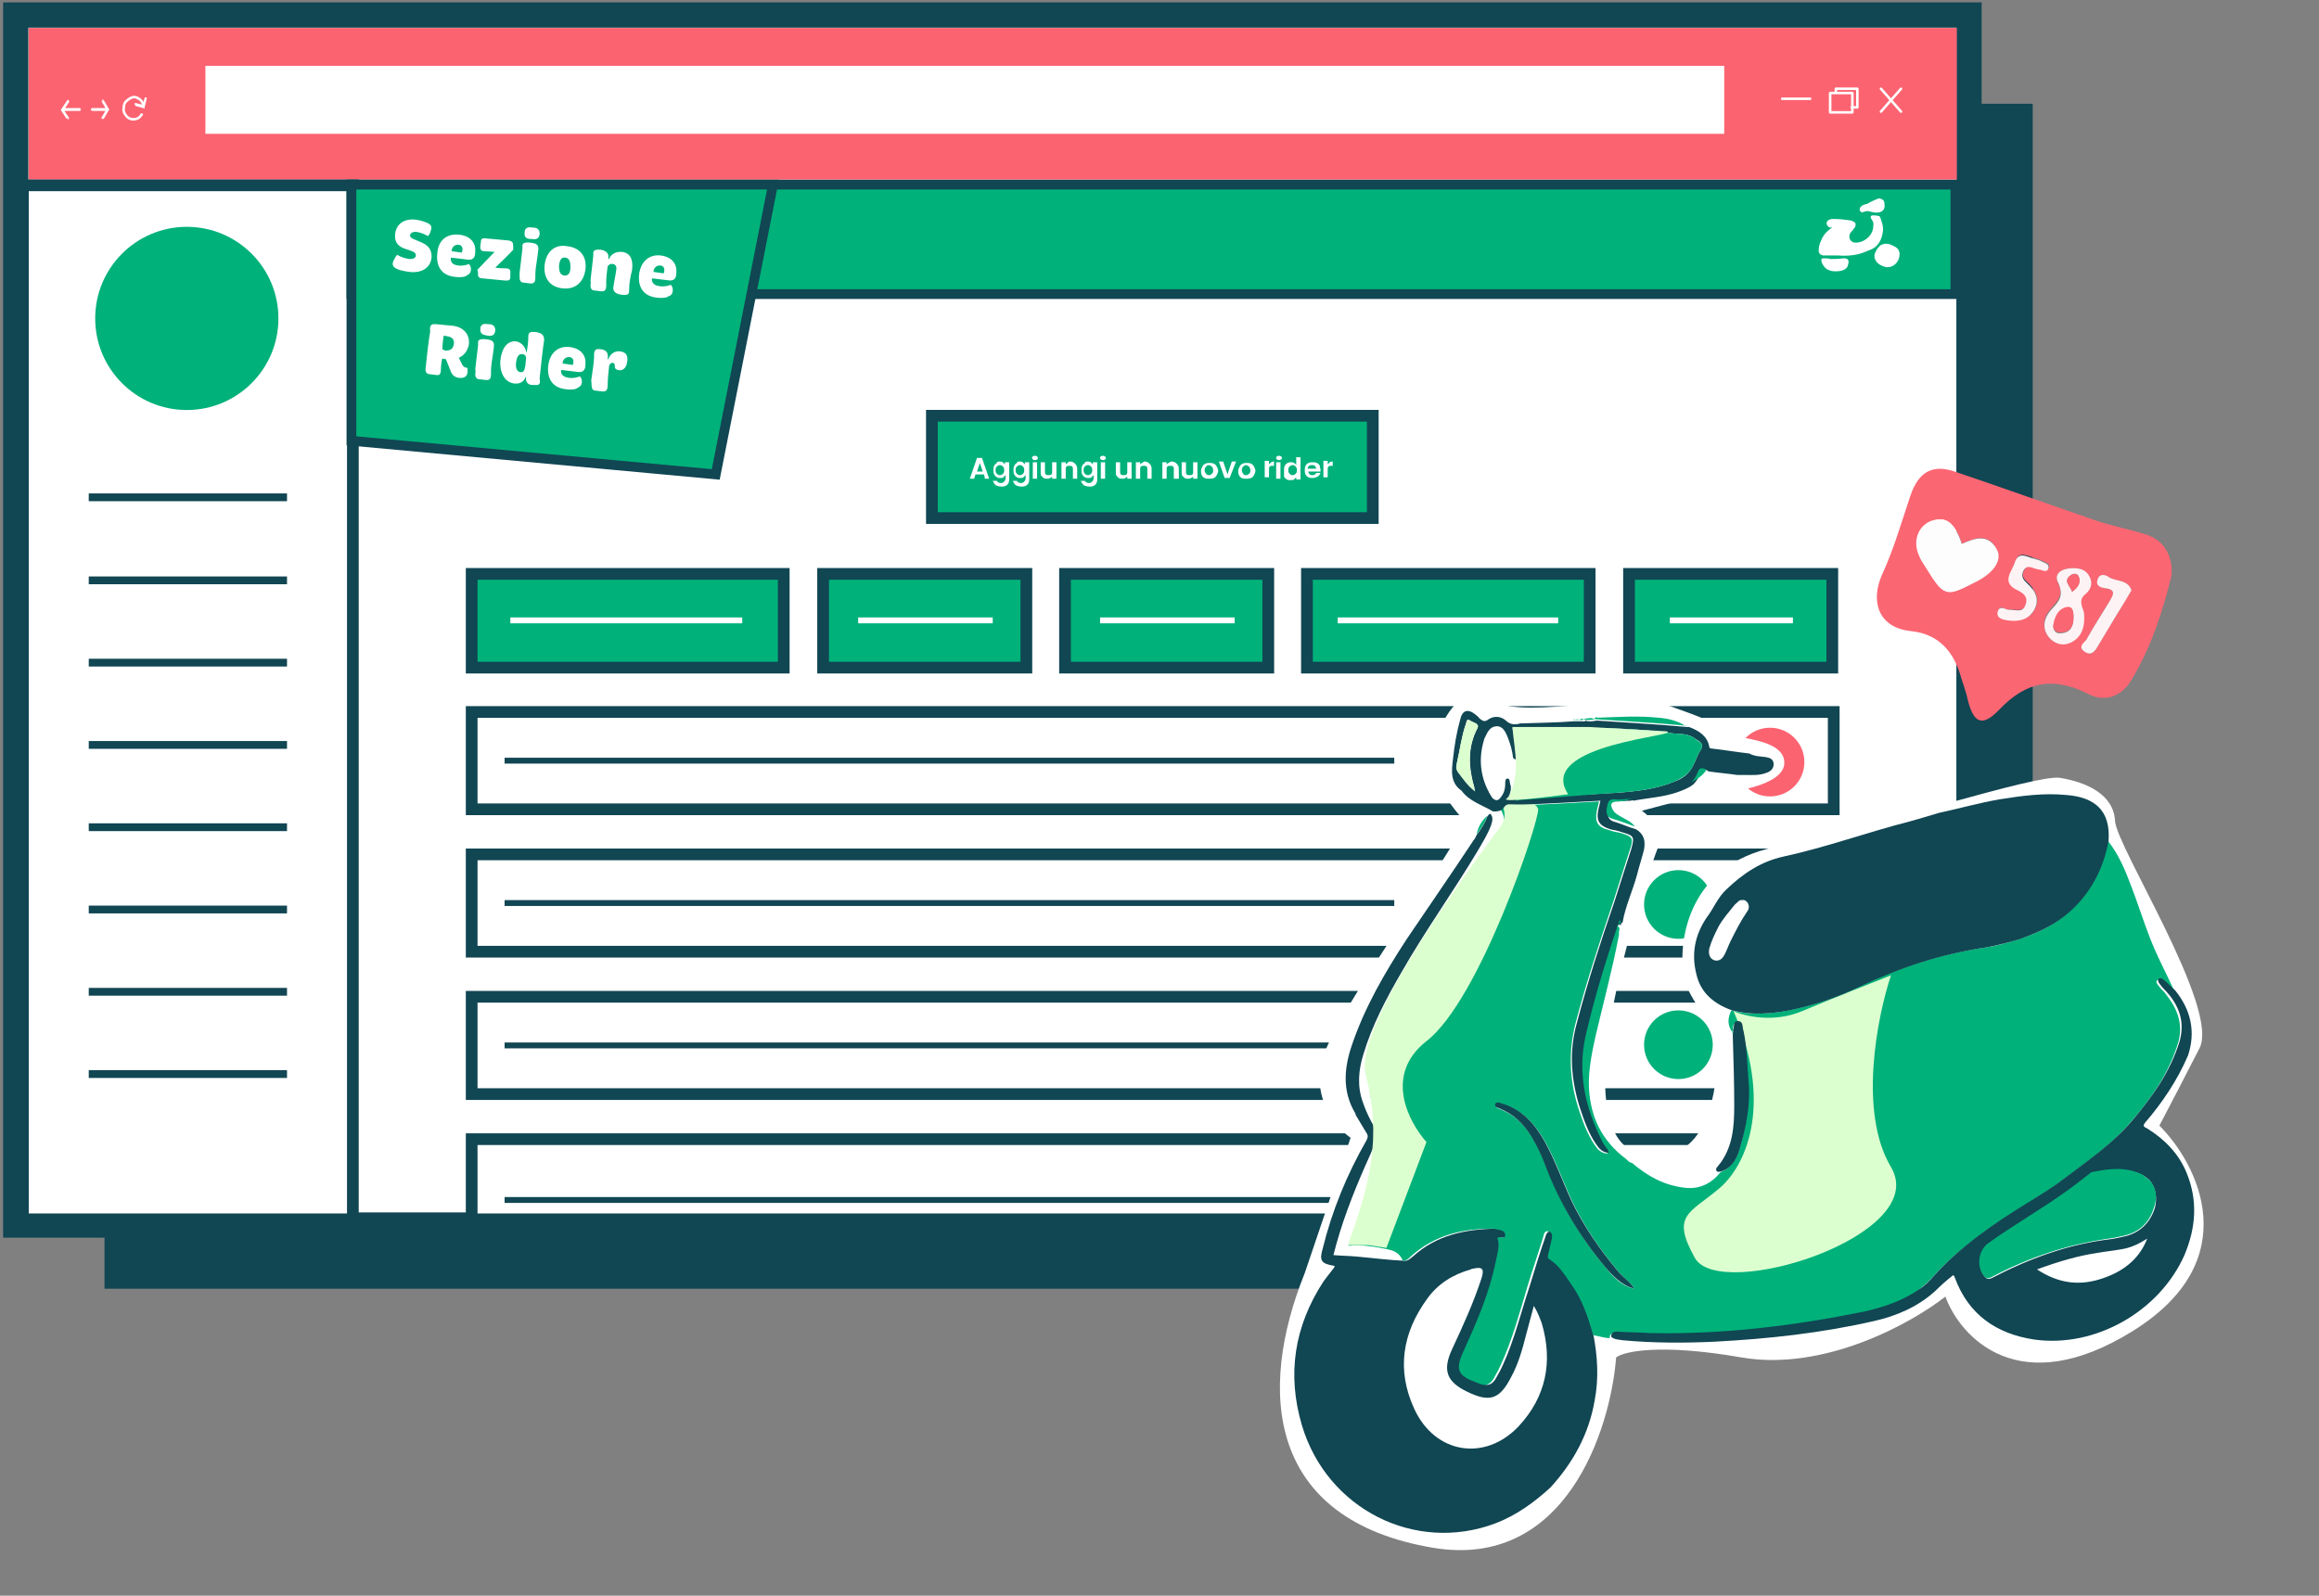 <?xml version="1.0" encoding="utf-8"?>
<!-- Generator: Adobe Illustrator 26.4.1, SVG Export Plug-In . SVG Version: 6.00 Build 0)  -->
<svg version="1.1" id="Layer_1" xmlns="http://www.w3.org/2000/svg" xmlns:xlink="http://www.w3.org/1999/xlink" x="0px" y="0px"
	 viewBox="0 0 324 223" style="enable-background:new 0 0 324 223;" xml:space="preserve">
<rect x="0" y="0" width="324" height="223" fill="#808080" stroke="none"/>
<style type="text/css">
	.st0{fill:#114653;}
	.st1{fill:#FFFFFF;stroke:#114653;stroke-width:3.531;}
	.st2{fill:#FFFFFF;stroke:#114653;stroke-width:1.636;}
	.st3{fill:#00B17A;}
	.st4{fill:#FFFFFF;}
	.st5{fill:none;stroke:#114653;stroke-width:1.636;}
	.st6{fill:#FC6371;}
	.st7{fill:none;stroke:#FFFFFF;stroke-width:0.353;stroke-linecap:round;}
	.st8{fill:none;stroke:#FFFFFF;stroke-width:0.353;stroke-linecap:round;stroke-linejoin:round;}
	.st9{fill:none;stroke:#114653;stroke-width:0.818;}
	.st10{fill:none;stroke:#114653;stroke-width:1.089;}
	.st11{fill:#00B17A;stroke:#114653;stroke-width:1.363;}
	.st12{fill:#00B17A;stroke:#114653;stroke-width:1.636;}
	.st13{fill:none;stroke:#FFFFFF;stroke-width:0.818;}
	.st14{fill:#DCFFCF;}
	.st15{fill:none;}
	.st16{fill:#FB6673;}
	.st17{fill:#FEFDFD;}
	.st18{fill:#FEF3F4;}
</style>
<rect x="14.6" y="14.5" class="st0" width="269.4" height="165.6"/>
<rect x="2.2" y="2.1" class="st1" width="272.9" height="169.1"/>
<rect x="65.9" y="119.4" class="st2" width="190.3" height="13.6"/>
<rect x="130.2" y="58.1" class="st3" width="61.6" height="14.3"/>
<path class="st4" d="M137.5,66.3h-1.2l-0.2,0.6h-0.6l1-2.9h0.7l1,2.9h-0.6L137.5,66.3z M137.3,65.9l-0.4-1.2l-0.4,1.2H137.3z
	 M139.6,64.5c0.2,0,0.3,0,0.5,0.1c0.1,0.1,0.2,0.2,0.3,0.3v-0.3h0.6v2.3c0,0.2,0,0.4-0.1,0.6c-0.1,0.2-0.2,0.3-0.4,0.4
	c-0.2,0.1-0.4,0.1-0.6,0.1c-0.3,0-0.6-0.1-0.8-0.2c-0.2-0.2-0.3-0.4-0.4-0.6h0.6c0,0.1,0.1,0.2,0.2,0.2c0.1,0.1,0.2,0.1,0.4,0.1
	c0.2,0,0.3-0.1,0.4-0.2c0.1-0.1,0.2-0.3,0.2-0.5v-0.4c-0.1,0.1-0.2,0.2-0.3,0.3c-0.1,0.1-0.3,0.1-0.4,0.1c-0.2,0-0.4,0-0.5-0.1
	c-0.2-0.1-0.3-0.2-0.4-0.4c-0.1-0.2-0.1-0.4-0.1-0.6c0-0.2,0-0.4,0.1-0.6c0.1-0.2,0.2-0.3,0.4-0.4C139.2,64.6,139.4,64.5,139.6,64.5
	z M140.3,65.7c0-0.1,0-0.3-0.1-0.4c-0.1-0.1-0.1-0.2-0.2-0.2c-0.1-0.1-0.2-0.1-0.3-0.1s-0.2,0-0.3,0.1c-0.1,0.1-0.2,0.1-0.2,0.2
	c-0.1,0.1-0.1,0.2-0.1,0.4s0,0.3,0.1,0.4c0.1,0.1,0.1,0.2,0.2,0.2c0.1,0.1,0.2,0.1,0.3,0.1c0.1,0,0.2,0,0.3-0.1
	c0.1-0.1,0.2-0.1,0.2-0.2C140.3,66,140.3,65.9,140.3,65.7z M142.4,64.5c0.2,0,0.3,0,0.5,0.1c0.1,0.1,0.2,0.2,0.3,0.3v-0.3h0.6v2.3
	c0,0.2,0,0.4-0.1,0.6c-0.1,0.2-0.2,0.3-0.4,0.4c-0.2,0.1-0.4,0.1-0.6,0.1c-0.3,0-0.6-0.1-0.8-0.2c-0.2-0.2-0.3-0.4-0.4-0.6h0.6
	c0,0.1,0.1,0.2,0.2,0.2c0.1,0.1,0.2,0.1,0.4,0.1c0.2,0,0.3-0.1,0.4-0.2c0.1-0.1,0.2-0.3,0.2-0.5v-0.4c-0.1,0.1-0.2,0.2-0.3,0.3
	c-0.1,0.1-0.3,0.1-0.4,0.1c-0.2,0-0.4,0-0.5-0.1c-0.2-0.1-0.3-0.2-0.4-0.4c-0.1-0.2-0.1-0.4-0.1-0.6c0-0.2,0-0.4,0.1-0.6
	c0.1-0.2,0.2-0.3,0.4-0.4C142,64.6,142.2,64.5,142.4,64.5z M143.1,65.7c0-0.1,0-0.3-0.1-0.4c-0.1-0.1-0.1-0.2-0.2-0.2
	c-0.1-0.1-0.2-0.1-0.3-0.1c-0.1,0-0.2,0-0.3,0.1c-0.1,0.1-0.2,0.1-0.2,0.2c-0.1,0.1-0.1,0.2-0.1,0.4s0,0.3,0.1,0.4
	c0.1,0.1,0.1,0.2,0.2,0.2c0.1,0.1,0.2,0.1,0.3,0.1c0.1,0,0.2,0,0.3-0.1c0.1-0.1,0.2-0.1,0.2-0.2C143.1,66,143.1,65.9,143.1,65.7z
	 M144.6,64.3c-0.1,0-0.2,0-0.3-0.1c-0.1-0.1-0.1-0.1-0.1-0.2s0-0.2,0.1-0.2c0.1-0.1,0.2-0.1,0.3-0.1c0.1,0,0.2,0,0.3,0.1
	c0.1,0.1,0.1,0.1,0.1,0.2s0,0.2-0.1,0.2C144.8,64.3,144.7,64.3,144.6,64.3z M144.9,64.6v2.3h-0.6v-2.3H144.9z M147.6,64.6v2.3H147
	v-0.3c-0.1,0.1-0.2,0.2-0.3,0.2c-0.1,0.1-0.2,0.1-0.4,0.1c-0.2,0-0.3,0-0.5-0.1c-0.1-0.1-0.2-0.2-0.3-0.3c-0.1-0.1-0.1-0.3-0.1-0.5
	v-1.4h0.6v1.3c0,0.2,0,0.3,0.1,0.4c0.1,0.1,0.2,0.1,0.4,0.1c0.2,0,0.3,0,0.4-0.1c0.1-0.1,0.1-0.2,0.1-0.4v-1.3H147.6z M149.5,64.5
	c0.3,0,0.5,0.1,0.7,0.3c0.2,0.2,0.3,0.4,0.3,0.7v1.4h-0.6v-1.3c0-0.2,0-0.3-0.1-0.4c-0.1-0.1-0.2-0.1-0.4-0.1c-0.2,0-0.3,0-0.4,0.1
	c-0.1,0.1-0.1,0.2-0.1,0.4v1.3h-0.6v-2.3h0.6v0.3c0.1-0.1,0.2-0.2,0.3-0.2C149.2,64.6,149.3,64.5,149.5,64.5z M151.9,64.5
	c0.2,0,0.3,0,0.5,0.1c0.1,0.1,0.2,0.2,0.3,0.3v-0.3h0.6v2.3c0,0.2,0,0.4-0.1,0.6c-0.1,0.2-0.2,0.3-0.4,0.4c-0.2,0.1-0.4,0.1-0.6,0.1
	c-0.3,0-0.6-0.1-0.8-0.2c-0.2-0.2-0.3-0.4-0.4-0.6h0.6c0,0.1,0.1,0.2,0.2,0.2c0.1,0.1,0.2,0.1,0.4,0.1c0.2,0,0.3-0.1,0.4-0.2
	c0.1-0.1,0.2-0.3,0.2-0.5v-0.4c-0.1,0.1-0.2,0.2-0.3,0.3c-0.1,0.1-0.3,0.1-0.4,0.1c-0.2,0-0.4,0-0.5-0.1c-0.2-0.1-0.3-0.2-0.4-0.4
	c-0.1-0.2-0.1-0.4-0.1-0.6c0-0.2,0-0.4,0.1-0.6c0.1-0.2,0.2-0.3,0.4-0.4C151.5,64.6,151.7,64.5,151.9,64.5z M152.6,65.7
	c0-0.1,0-0.3-0.1-0.4c-0.1-0.1-0.1-0.2-0.2-0.2c-0.1-0.1-0.2-0.1-0.3-0.1s-0.2,0-0.3,0.1c-0.1,0.1-0.2,0.1-0.2,0.2
	c-0.1,0.1-0.1,0.2-0.1,0.4s0,0.3,0.1,0.4c0.1,0.1,0.1,0.2,0.2,0.2c0.1,0.1,0.2,0.1,0.3,0.1c0.1,0,0.2,0,0.3-0.1
	c0.1-0.1,0.2-0.1,0.2-0.2C152.6,66,152.6,65.9,152.6,65.7z M154.1,64.3c-0.1,0-0.2,0-0.3-0.1c-0.1-0.1-0.1-0.1-0.1-0.2
	s0-0.2,0.1-0.2c0.1-0.1,0.2-0.1,0.3-0.1c0.1,0,0.2,0,0.3,0.1c0.1,0.1,0.1,0.1,0.1,0.2s0,0.2-0.1,0.2
	C154.3,64.3,154.2,64.3,154.1,64.3z M154.4,64.6v2.3h-0.6v-2.3H154.4z M158.1,64.6v2.3h-0.6v-0.3c-0.1,0.1-0.2,0.2-0.3,0.2
	c-0.1,0.1-0.2,0.1-0.4,0.1c-0.2,0-0.3,0-0.5-0.1c-0.1-0.1-0.2-0.2-0.3-0.3c-0.1-0.1-0.1-0.3-0.1-0.5v-1.4h0.6v1.3
	c0,0.2,0,0.3,0.1,0.4c0.1,0.1,0.2,0.1,0.4,0.1c0.2,0,0.3,0,0.4-0.1c0.1-0.1,0.1-0.2,0.1-0.4v-1.3H158.1z M159.9,64.5
	c0.3,0,0.5,0.1,0.7,0.3c0.2,0.2,0.3,0.4,0.3,0.7v1.4h-0.6v-1.3c0-0.2,0-0.3-0.1-0.4c-0.1-0.1-0.2-0.1-0.4-0.1c-0.2,0-0.3,0-0.4,0.1
	c-0.1,0.1-0.1,0.2-0.1,0.4v1.3h-0.6v-2.3h0.6v0.3c0.1-0.1,0.2-0.2,0.3-0.2C159.7,64.6,159.8,64.5,159.9,64.5z M163.7,64.5
	c0.3,0,0.5,0.1,0.7,0.3c0.2,0.2,0.3,0.4,0.3,0.7v1.4H164v-1.3c0-0.2,0-0.3-0.1-0.4c-0.1-0.1-0.2-0.1-0.4-0.1c-0.2,0-0.3,0-0.4,0.1
	c-0.1,0.1-0.1,0.2-0.1,0.4v1.3h-0.6v-2.3h0.6v0.3c0.1-0.1,0.2-0.2,0.3-0.2C163.4,64.6,163.5,64.5,163.7,64.5z M167.3,64.6v2.3h-0.6
	v-0.3c-0.1,0.1-0.2,0.2-0.3,0.2c-0.1,0.1-0.2,0.1-0.4,0.1c-0.2,0-0.3,0-0.5-0.1c-0.1-0.1-0.2-0.2-0.3-0.3c-0.1-0.1-0.1-0.3-0.1-0.5
	v-1.4h0.6v1.3c0,0.2,0,0.3,0.1,0.4c0.1,0.1,0.2,0.1,0.4,0.1c0.2,0,0.3,0,0.4-0.1c0.1-0.1,0.1-0.2,0.1-0.4v-1.3H167.3z M168.9,66.9
	c-0.2,0-0.4,0-0.6-0.1c-0.2-0.1-0.3-0.2-0.4-0.4c-0.1-0.2-0.1-0.4-0.1-0.6s0.1-0.4,0.2-0.6c0.1-0.2,0.2-0.3,0.4-0.4
	c0.2-0.1,0.4-0.1,0.6-0.1s0.4,0,0.6,0.1c0.2,0.1,0.3,0.2,0.4,0.4c0.1,0.2,0.2,0.4,0.2,0.6s-0.1,0.4-0.2,0.6
	c-0.1,0.2-0.2,0.3-0.4,0.4C169.4,66.9,169.2,66.9,168.9,66.9z M168.9,66.4c0.1,0,0.2,0,0.3-0.1c0.1-0.1,0.2-0.1,0.2-0.2
	c0.1-0.1,0.1-0.2,0.1-0.4c0-0.2-0.1-0.4-0.2-0.5c-0.1-0.1-0.3-0.2-0.4-0.2c-0.2,0-0.3,0.1-0.4,0.2c-0.1,0.1-0.2,0.3-0.2,0.5
	s0.1,0.4,0.2,0.5C168.6,66.4,168.8,66.4,168.9,66.4z M171.5,66.3l0.6-1.8h0.6l-0.9,2.3h-0.7l-0.8-2.3h0.6L171.5,66.3z M174.1,66.9
	c-0.2,0-0.4,0-0.6-0.1c-0.2-0.1-0.3-0.2-0.4-0.4c-0.1-0.2-0.1-0.4-0.1-0.6s0.1-0.4,0.2-0.6c0.1-0.2,0.2-0.3,0.4-0.4
	c0.2-0.1,0.4-0.1,0.6-0.1c0.2,0,0.4,0,0.6,0.1c0.2,0.1,0.3,0.2,0.4,0.4c0.1,0.2,0.2,0.4,0.2,0.6s-0.1,0.4-0.2,0.6
	c-0.1,0.2-0.2,0.3-0.4,0.4C174.5,66.9,174.3,66.9,174.1,66.9z M174.1,66.4c0.1,0,0.2,0,0.3-0.1c0.1-0.1,0.2-0.1,0.2-0.2
	c0.1-0.1,0.1-0.2,0.1-0.4c0-0.2-0.1-0.4-0.2-0.5c-0.1-0.1-0.3-0.2-0.4-0.2c-0.2,0-0.3,0.1-0.4,0.2c-0.1,0.1-0.2,0.3-0.2,0.5
	s0.1,0.4,0.2,0.5C173.8,66.4,173.9,66.4,174.1,66.4z M177.3,64.9c0.1-0.1,0.2-0.2,0.3-0.3c0.1-0.1,0.3-0.1,0.4-0.1v0.6h-0.2
	c-0.2,0-0.3,0-0.4,0.1c-0.1,0.1-0.1,0.2-0.1,0.4v1.1h-0.6v-2.3h0.6V64.9z M178.7,64.3c-0.1,0-0.2,0-0.3-0.1
	c-0.1-0.1-0.1-0.1-0.1-0.2s0-0.2,0.1-0.2c0.1-0.1,0.2-0.1,0.3-0.1c0.1,0,0.2,0,0.3,0.1c0.1,0.1,0.1,0.1,0.1,0.2s0,0.2-0.1,0.2
	C178.8,64.3,178.8,64.3,178.7,64.3z M178.9,64.6v2.3h-0.6v-2.3H178.9z M179.4,65.7c0-0.2,0-0.4,0.1-0.6c0.1-0.2,0.2-0.3,0.4-0.4
	c0.2-0.1,0.3-0.1,0.5-0.1c0.1,0,0.3,0,0.4,0.1c0.1,0.1,0.2,0.1,0.3,0.3v-1.1h0.6v3.1h-0.6v-0.3c-0.1,0.1-0.2,0.2-0.3,0.3
	c-0.1,0.1-0.3,0.1-0.5,0.1c-0.2,0-0.4,0-0.5-0.1c-0.2-0.1-0.3-0.2-0.4-0.4C179.4,66.2,179.4,66,179.4,65.7z M181.2,65.7
	c0-0.1,0-0.3-0.1-0.4c-0.1-0.1-0.1-0.2-0.2-0.2c-0.1-0.1-0.2-0.1-0.3-0.1s-0.2,0-0.3,0.1c-0.1,0.1-0.2,0.1-0.2,0.2
	c-0.1,0.1-0.1,0.2-0.1,0.4s0,0.3,0.1,0.4c0.1,0.1,0.1,0.2,0.2,0.2c0.1,0.1,0.2,0.1,0.3,0.1c0.1,0,0.2,0,0.3-0.1
	c0.1-0.1,0.2-0.1,0.2-0.2C181.2,66,181.2,65.9,181.2,65.7z M184.5,65.7c0,0.1,0,0.2,0,0.2h-1.7c0,0.2,0.1,0.3,0.2,0.4
	c0.1,0.1,0.2,0.1,0.4,0.1c0.2,0,0.4-0.1,0.5-0.3h0.6c-0.1,0.2-0.2,0.4-0.4,0.5c-0.2,0.1-0.4,0.2-0.7,0.2c-0.2,0-0.4,0-0.6-0.1
	c-0.2-0.1-0.3-0.2-0.4-0.4c-0.1-0.2-0.1-0.4-0.1-0.6c0-0.2,0-0.4,0.1-0.6c0.1-0.2,0.2-0.3,0.4-0.4c0.2-0.1,0.4-0.1,0.6-0.1
	c0.2,0,0.4,0,0.6,0.1c0.2,0.1,0.3,0.2,0.4,0.4C184.4,65.3,184.5,65.5,184.5,65.7z M183.9,65.5c0-0.1-0.1-0.3-0.2-0.4
	c-0.1-0.1-0.2-0.1-0.4-0.1c-0.1,0-0.3,0-0.4,0.1c-0.1,0.1-0.2,0.2-0.2,0.4H183.9z M185.5,64.9c0.1-0.1,0.2-0.2,0.3-0.3
	c0.1-0.1,0.3-0.1,0.4-0.1v0.6H186c-0.2,0-0.3,0-0.4,0.1c-0.1,0.1-0.1,0.2-0.1,0.4v1.1h-0.6v-2.3h0.6V64.9z"/>
<rect x="130.2" y="58.1" class="st5" width="61.6" height="14.3"/>
<rect x="4" y="3.9" class="st6" width="269.4" height="21.2"/>
<path class="st4" d="M9.6,14.2c0.1-0.1,0-0.2,0-0.2c-0.1-0.1-0.2,0-0.2,0L9.6,14.2z M8.7,15.3l-0.1-0.1l-0.1,0.1l0.1,0.1L8.7,15.3z
	 M9.4,16.6c0.1,0.1,0.2,0.1,0.2,0c0.1-0.1,0.1-0.2,0-0.2L9.4,16.6z M11.1,15.5c0.1,0,0.2-0.1,0.2-0.2s-0.1-0.2-0.2-0.2V15.5z
	 M9.4,14l-0.8,1.2l0.3,0.2l0.8-1.2L9.4,14z M8.5,15.4l0.8,1.2l0.3-0.2l-0.8-1.2L8.5,15.4z M8.7,15.5h2.5v-0.4H8.7V15.5z"/>
<path class="st4" d="M14.2,16.4c-0.1,0.1,0,0.2,0.1,0.2c0.1,0.1,0.2,0,0.2-0.1L14.2,16.4z M15,15.3l0.2,0.1l0.1-0.1l-0.1-0.1
	L15,15.3z M14.5,14c-0.1-0.1-0.2-0.1-0.2-0.1c-0.1,0.1-0.1,0.2-0.1,0.2L14.5,14z M12.9,15.1c-0.1,0-0.2,0.1-0.2,0.2s0.1,0.2,0.2,0.2
	V15.1z M14.5,16.6l0.7-1.2l-0.3-0.2l-0.7,1.2L14.5,16.6z M15.2,15.2L14.5,14l-0.3,0.2l0.7,1.2L15.2,15.2z M15,15.1h-2.1v0.4H15V15.1
	z"/>
<path class="st4" d="M19,14.4c-0.1,0-0.2,0-0.2,0.1c0,0.1,0,0.2,0.1,0.2L19,14.4z M20,14.9L20,15.1l0.2,0.1l0-0.2L20,14.9z
	 M20.5,13.8c0-0.1,0-0.2-0.1-0.2c-0.1,0-0.2,0-0.2,0.1L20.5,13.8z M18.9,14.8l1.1,0.3l0.1-0.4L19,14.4L18.9,14.8z M20.2,15l0.3-1.2
	l-0.3-0.1l-0.3,1.2L20.2,15z"/>
<path class="st7" d="M19.8,16c-0.2,0.3-0.4,0.5-0.7,0.6c-0.3,0.1-0.6,0.1-0.9,0s-0.5-0.3-0.7-0.6c-0.2-0.3-0.3-0.6-0.2-1
	c0-0.3,0.1-0.7,0.4-0.9c0.2-0.2,0.5-0.4,0.8-0.5c0.3-0.1,0.6,0,0.9,0.2s0.5,0.4,0.6,0.8"/>
<rect x="28.7" y="9.2" class="st4" width="212.2" height="9.5"/>
<path class="st8" d="M265.6,12.4l-2.8,3.2 M262.8,12.4l2.8,3.2"/>
<path class="st8" d="M256.5,13v-0.6h1.5h1.5V15h-0.8 M256.5,13h2.3v2 M256.5,13h-0.8v2.7h3.1V15"/>
<path class="st8" d="M249,13.8h3.9"/>
<rect x="3.2" y="25.9" class="st2" width="46.1" height="144.5"/>
<rect x="65.9" y="99.5" class="st2" width="190.3" height="13.6"/>
<path class="st9" d="M70.5,106.3c1.5,0,83.5,0,124.3,0"/>
<path class="st10" d="M12.4,69.5c0.3,0,18.6,0,27.7,0"/>
<path class="st10" d="M12.4,92.6c0.3,0,18.6,0,27.7,0"/>
<path class="st10" d="M12.4,115.6c0.3,0,18.6,0,27.7,0"/>
<path class="st10" d="M12.4,138.6c0.3,0,18.6,0,27.7,0"/>
<path class="st10" d="M12.4,81.1c0.3,0,18.6,0,27.7,0"/>
<path class="st10" d="M12.4,104.1c0.3,0,18.6,0,27.7,0"/>
<path class="st10" d="M12.4,127.1c0.3,0,18.6,0,27.7,0"/>
<path class="st10" d="M12.4,150.1c0.3,0,18.6,0,27.7,0"/>
<path class="st9" d="M70.5,126.2c1.5,0,83.5,0,124.3,0"/>
<rect x="65.9" y="139.3" class="st2" width="190.3" height="13.6"/>
<rect x="65.9" y="159.2" class="st2" width="190.3" height="11.2"/>
<rect x="49.1" y="25.8" class="st11" width="224.1" height="15.3"/>
<path class="st11" d="M49.1,61.6V25.8H108l-8,40.5L49.1,61.6z"/>
<path class="st4" d="M55.5,37.6c0.2,0.1,0.9,0.3,1.7,0.4c1.6,0.2,3-0.5,3.1-2.1c0-0.9-0.3-1.6-1.6-2.1l-0.7-0.3
	c-0.5-0.2-0.7-0.3-0.7-0.6c0-0.3,0.3-0.5,0.8-0.5c0.9,0.1,1.7,0.6,1.7,0.6s0.2-0.2,0.3-0.5c0.3-0.8,0.2-1-0.3-1.3
	c-0.2-0.1-0.9-0.4-1.7-0.5c-1.6-0.2-2.8,0.6-2.9,2.1c-0.1,1.1,0.5,1.7,1.5,2l0.6,0.2c0.6,0.2,0.8,0.4,0.8,0.7c0,0.3-0.3,0.5-0.8,0.5
	c-1.1-0.1-1.8-0.6-1.8-0.6s-0.2,0.2-0.4,0.6C54.7,36.9,54.8,37.3,55.5,37.6z M61.1,35.4c-0.2,1.7,0.5,3.1,2.5,3.3
	c0.8,0.1,1.4,0,1.6-0.2c0.4-0.2,0.6-0.4,0.6-0.9c0-0.5-0.3-0.7-0.3-0.7c-0.2,0.1-0.9,0.3-1.5,0.2C63.2,37,62.9,36.6,63,36l0,0
	l2.5,0.3c0.5,0,0.9-0.2,0.9-1.1c0.1-1.2-0.6-2.2-2.2-2.4C62.3,32.6,61.2,33.7,61.1,35.4z M63.1,35.1c0-0.3,0.2-0.9,0.9-0.9
	c0.4,0,0.7,0.3,0.6,0.8c0,0.2-0.1,0.3-0.1,0.3L63.1,35.1z M66.8,38.2c-0.1,0.5,0.2,0.7,0.6,0.7l3.1,0.3c0.4,0,0.8,0.1,0.8-0.5l0-0.5
	c0.1-0.6-0.3-0.7-0.6-0.7c-0.1,0-1,0-1.5-0.1c0.5-0.5,2.2-2.1,2.5-2.5l0-0.5c0-0.5-0.1-0.7-0.7-0.8l-3.3-0.3c-0.3,0-0.5,0.1-0.5,0.4
	l-0.1,0.8c0,0.4,0.1,0.5,0.4,0.6c0.3,0,1.4,0.1,1.6,0.1c-0.3,0.3-2,2.1-2.4,2.5L66.8,38.2z M74.3,33.4c0.6,0.1,1,0,1.1-0.7
	c0-0.7-0.4-0.9-1-0.9c-0.6-0.1-1.1,0-1.1,0.7C73.2,33.3,73.7,33.4,74.3,33.4z M72.6,38.8c0,0.3,0.1,0.7,0.6,0.7l0.8,0.1
	c0.7,0.1,0.8-0.3,0.8-0.8c0-0.1,0-0.3,0-0.5c0-0.9,0.3-2.2,0.4-3.3c0.1-0.8-0.2-1-1.2-1.1c-1.2-0.1-1,0.4-1,0.8
	c-0.1,0.9-0.2,1.8-0.4,3.4C72.6,38.4,72.6,38.6,72.6,38.8z M76.1,37c-0.2,1.7,0.6,3.1,2.5,3.3c1.9,0.2,3-1,3.2-2.7
	c0.2-1.7-0.7-3-2.6-3.2C77.4,34.1,76.3,35.3,76.1,37z M78.8,38.5c-0.6-0.1-0.7-0.7-0.7-1.4c0.1-0.7,0.3-1.2,0.9-1.1
	c0.6,0.1,0.7,0.7,0.7,1.3C79.7,38,79.5,38.6,78.8,38.5z M82.5,39.9c0,0.3,0.1,0.7,0.6,0.7l0.8,0.1c0.7,0.1,0.8-0.3,0.8-0.8
	c0-0.1,0-0.3,0-0.5c0-0.6,0.1-1.5,0.2-2.2c0.1-0.1,0.3-0.4,0.7-0.3c0.4,0,0.6,0.4,0.5,0.8c-0.1,0.8-0.3,1.6-0.4,2.4
	c-0.1,0.6,0.3,1,1.2,1.1c1,0.1,1-0.2,1-0.7c0-1,0.2-1.9,0.4-2.7c0.1-0.8,0.2-2.4-1.4-2.6c-1.1-0.1-1.7,0.6-1.8,1l-0.1,0
	c0-0.2,0-0.4,0-0.5c-0.1-0.4-0.4-0.7-1.1-0.8c-1.2-0.1-1,0.4-1,0.8c-0.1,0.8-0.2,1.9-0.4,3.5C82.6,39.4,82.5,39.7,82.5,39.9z
	 M89.3,38.3c-0.2,1.7,0.5,3.1,2.5,3.3c0.8,0.1,1.4,0,1.6-0.2c0.4-0.1,0.6-0.4,0.6-0.9c0-0.5-0.3-0.7-0.3-0.7
	c-0.2,0.1-0.9,0.3-1.5,0.2c-0.9-0.1-1.2-0.6-1.1-1.1l0,0l2.5,0.3c0.5,0,0.9-0.2,0.9-1.1c0.1-1.2-0.6-2.2-2.2-2.4
	C90.6,35.5,89.5,36.7,89.3,38.3z M91.3,38c0-0.3,0.2-0.9,0.9-0.9c0.4,0,0.7,0.3,0.6,0.8c0,0.2-0.1,0.3-0.1,0.3L91.3,38z M59.5,51.2
	c-0.1,0.5-0.1,1.1,0.6,1.1l0.8,0.1c0.5,0.1,0.7-0.1,0.7-0.8c0-0.4,0.1-1.3,0.2-1.5l0.5,0.1l0.6,1.5c0.2,0.6,0.5,1,1.2,1.1
	c0.8,0.1,1.4-0.2,1.2-1.4c-0.3,0-0.5-0.1-0.7-0.4l-0.5-1c0.7-0.3,1.2-0.9,1.4-1.8c0.2-1.4-0.7-2.6-2.5-2.7l-2.1-0.2
	c-1-0.1-0.8,0.6-0.8,1.1C60,46.7,59.6,50,59.5,51.2z M61.8,48.8c0-0.4,0.1-1.4,0.2-1.9l0.5,0.1c0.8,0.1,1,0.6,0.9,1.1
	c-0.1,0.7-0.5,0.9-1.2,0.9L61.8,48.8z M68.1,46.9c0.6,0.1,1,0,1.1-0.7c0-0.7-0.4-0.9-1-0.9c-0.6-0.1-1.1,0-1.1,0.7
	C67.1,46.7,67.5,46.8,68.1,46.9z M66.4,52.3c0,0.3,0.1,0.7,0.6,0.7l0.8,0.1c0.7,0.1,0.8-0.3,0.8-0.8c0-0.1,0-0.3,0-0.5
	c0-0.9,0.3-2.2,0.4-3.3c0.1-0.8-0.2-1-1.2-1.1c-1.2-0.1-1,0.4-1,0.8c-0.1,0.9-0.2,1.8-0.4,3.4C66.5,51.8,66.4,52.1,66.4,52.3z
	 M71.9,53.6c1.3,0.1,1.5-0.9,1.5-0.9l0.1,0c-0.1,0.6,0.2,1.1,0.9,1.1c0.3,0,0.6,0,0.7,0c0.5-0.1,0.3-0.7,0.3-1
	c0.1-1.1,0.5-4.6,0.6-5.1c0.1-0.6-0.1-1.2-1.2-1.3c-1-0.1-1,0.2-1,1c0,0.4-0.1,1-0.2,1.8l-0.1,0c0-0.4-0.4-1.3-1.4-1.5
	c-1.2-0.1-2,0.9-2.2,2.7C69.8,52.5,70.8,53.5,71.9,53.6z M72.7,52c-0.4,0-0.7-0.5-0.6-1.3c0.1-1,0.5-1.3,0.9-1.2
	c0.4,0,0.5,0.4,0.5,0.5l-0.1,1.1C73.3,51.8,73.1,52.1,72.7,52z M76.6,51.1c-0.2,1.7,0.5,3.1,2.5,3.3c0.8,0.1,1.4,0,1.6-0.2
	c0.4-0.2,0.6-0.4,0.6-0.9c0-0.5-0.3-0.7-0.3-0.7c-0.2,0.1-0.9,0.3-1.5,0.2c-0.9-0.1-1.2-0.6-1.1-1.1l0,0l2.5,0.3
	c0.5,0,0.9-0.2,0.9-1.1c0.1-1.2-0.6-2.2-2.2-2.4C77.9,48.3,76.8,49.4,76.6,51.1z M78.6,50.8c0-0.3,0.2-0.9,0.9-0.9
	c0.4,0,0.7,0.3,0.6,0.8c0,0.2-0.1,0.3-0.1,0.3L78.6,50.8z M82.7,54.1c0,0.3,0.2,0.5,0.6,0.5l0.8,0.1c0.7,0.1,0.8-0.4,0.8-0.8
	c0-0.9,0.1-1.8,0.2-2.7c0-0.2,0.2-0.5,0.5-0.5c0.2,0,0.3,0.2,0.3,0.5c0,0.3,0.1,0.4,0.4,0.5c0.7,0.2,1.2-0.3,1.3-1
	c0.2-1-0.1-1.5-1-1.6c-0.7-0.1-1.4,0.4-1.6,1.1l-0.1,0c0.1-0.7,0-1.3-1-1.4c-0.8-0.1-0.8,0.2-0.9,0.6c0,0.1,0,0.3,0,0.5
	c0,0.5-0.2,2-0.4,3.3C82.7,53.6,82.6,53.9,82.7,54.1z"/>
<path class="st4" d="M256,31.8c-0.1,0-0.2,0-0.2,0c-0.3,0-0.5-0.2-0.6-0.5c0-0.3,0.1-0.5,0.4-0.6c0.2-0.1,0.4-0.1,0.6-0.1
	c0.8,0,1.6,0.1,2.3,0.2c0.2,0,0.3,0.1,0.5,0.2c0.3,0.1,0.3,0.4,0.2,0.7c-0.1,0.1-0.2,0.3-0.3,0.4c-0.1,0.2-0.3,0.3-0.4,0.5
	c-0.3,0.6,0,1.2,0.6,1.3c1.2,0.1,2.4-0.8,2.6-2c0-0.3,0.1-0.6,0-0.9c-0.1-0.2-0.2-0.3-0.3-0.5c-0.1-0.2,0-0.4,0.2-0.4
	c0.3,0,0.6,0,0.9,0.1c0.1,0,0.2,0.1,0.2,0.2c0.2,0.5,0.4,1.1,0.4,1.7c-0.1,1-0.4,1.9-1.2,2.5c-0.4,0.3-0.9,0.4-1.3,0.6
	c-1.2,0.5-2.5,0.6-3.8,0.5c-0.6,0-1.2,0-1.7,0c-0.1,0-0.3,0-0.4,0c-0.4-0.1-0.6-0.3-0.6-0.7c0-0.5,0.1-0.9,0.3-1.3
	C254.7,32.9,255.2,32.3,256,31.8C255.9,31.8,255.9,31.8,256,31.8L256,31.8z"/>
<path class="st4" d="M265.4,35.5c0,1.3-1.2,2.2-2.3,1.7c-0.3-0.1-0.7-0.3-0.9-0.6c-0.4-0.5-0.4-1-0.1-1.5c0.1-0.3,0.4-0.6,0.6-0.8
	c0.5-0.3,1-0.3,1.5-0.1c0.1,0.1,0.3,0.1,0.4,0.2C265.1,34.6,265.4,35,265.4,35.5L265.4,35.5z"/>
<path class="st4" d="M255.7,36.2c0.6,0,1.2,0,1.8-0.1c0.7,0,0.9,0.2,0.7,0.9c-0.1,0.7-1,1-2.1,0.9c-0.8-0.1-1.3-0.5-1.6-1.3
	c0,0,0-0.1,0-0.1c-0.1-0.3,0-0.4,0.3-0.4C255.1,36.1,255.6,36.1,255.7,36.2z"/>
<path class="st4" d="M262,29.7c-0.2,0-0.6-0.1-1-0.2c-0.2,0-0.4,0-0.5,0.1c0,0-0.1,0-0.1,0c-0.2,0.1-0.4,0.1-0.5-0.1
	c-0.1-0.1-0.1-0.3,0-0.5c0.2-0.3,0.5-0.4,0.9-0.5c0.1,0,0.3-0.1,0.4-0.2c0.4-0.2,0.8-0.4,1.1-0.5c0.2-0.1,0.4-0.1,0.5,0
	c0.4,0.1,0.5,0.4,0.5,0.8C263.4,29.3,262.9,29.8,262,29.7z"/>
<circle class="st6" cx="247.3" cy="106.5" r="4.8"/>
<circle class="st6" cx="247.3" cy="126.4" r="4.8"/>
<circle class="st6" cx="247.3" cy="146" r="4.8"/>
<circle class="st3" cx="234.5" cy="106.5" r="4.8"/>
<circle class="st3" cx="234.5" cy="126.4" r="4.8"/>
<circle class="st3" cx="234.5" cy="146" r="4.8"/>
<path class="st3" d="M229.7,166.6c0.1-3.8,3.1-4.9,4.6-4.9c3.8,0,4.9,3.3,4.9,4.9c0,2.3-1.1,3-1.2,3H231
	C230.1,168.9,229.8,167.3,229.7,166.6z"/>
<path class="st6" d="M242.6,166.6c0.1-3.8,3.1-4.9,4.6-4.9c3.8,0,4.9,3.3,4.9,4.9c0,2.3-1.1,3-1.2,3h-7.1
	C242.9,168.9,242.6,167.3,242.6,166.6z"/>
<path class="st9" d="M70.5,146.1c1.5,0,83.5,0,124.3,0"/>
<path class="st9" d="M70.5,167.7c1.5,0,83.5,0,124.3,0"/>
<rect x="65.9" y="80.2" class="st12" width="43.6" height="13.1"/>
<rect x="148.8" y="80.2" class="st12" width="28.4" height="13.1"/>
<rect x="227.6" y="80.2" class="st12" width="28.4" height="13.1"/>
<rect x="115" y="80.2" class="st12" width="28.4" height="13.1"/>
<rect x="182.6" y="80.2" class="st12" width="39.5" height="13.1"/>
<path class="st13" d="M71.3,86.7c0.4,0,21.8,0,32.4,0"/>
<path class="st13" d="M119.9,86.7c0.2,0,12.6,0,18.8,0"/>
<path class="st13" d="M153.7,86.7c0.2,0,12.6,0,18.8,0"/>
<path class="st13" d="M186.9,86.7c0.4,0,20.7,0,30.8,0"/>
<path class="st13" d="M233.3,86.7c0.2,0,11.5,0,17.2,0"/>
<circle class="st3" cx="26.1" cy="44.5" r="12.8"/>
<path class="st4" d="M247.9,118.4c-11.9,2.5-13.4,12.8-12.7,17.7c0.1,2.3,3.1,6.2,4.6,7.9c0.6,6.6-0.5,19.4-10.4,17.3
	c-12.3-2.5,1.2-40.3,2.3-43c0.9-2.2-1.2-4.2-2.3-5l8.7-2.3c3.7-0.1,11.2-1.2,11.2-4.4c0-4-9.4-3.3-9.4-4.6s-4.6-2.5-8.1-3.9
	c-3.5-1.3-18.3,2.3-22.9,0c-4.6-2.3-6.2,0.4-8.5,5.2c-1.8,3.9,2.1,9.2,4.2,11.4c0,2.3-18.1,26.6-19.9,33.5c-1.4,5.6,2.1,9.5,4,10.8
	l-6.4,18.9c-6.7,16.6-5.2,34.5,17.9,38.4c18.5,3.1,24.8-16.4,25.6-26.6c1-0.8,6-2,17.5,0c11.6,2,23.8-4.8,28.5-8.5
	c2.1,5.7,10.3,14.7,26.2,4.8c15.9-9.9,9.1-23.3,3.7-28.7c0.9-1.7,3.3-6.3,5.6-10.8c2.9-5.6-11.6-28.1-11.8-31.8
	c-0.2-3.7-4-5.4-7.7-6C284.4,108.2,262.8,115.4,247.9,118.4z"/>
<path class="st0" d="M222.6,186.4c0.6,3.1,0.8,6.2,0.2,9.3c-0.8,4.7-3,8.7-6.2,12.2c-2.3,2.1-4.8,3.9-7.7,5
	c-11.2,4.2-23.5-2-27-13.7c-2.1-7.1-1.1-13.8,3-20.1c0.5-0.7,1.1-1.4,1.6-2.1c0,0-0.1-0.1-0.1-0.1c-1.8-0.3-2.1-0.7-1.6-2.4
	c1.3-5.3,3.4-10.4,6.1-15.1c0.2-0.4,0.3-0.7,0-1.1c-0.5-0.8-1-1.7-1.5-2.5c0-0.1,0-0.2-0.1-0.3c-1.8-3.1-1.5-6.3-0.4-9.5
	c1.8-5.3,4.6-10.1,7.6-14.7c3.1-4.6,6.3-9.2,9.4-13.9c0.2-0.2,0.3-0.5,0.4-0.7c0.6-0.8,1.2-1.7,1.5-2.6c0.1-0.1,0.2-0.3,0.4-0.4
	c0.5,0.5,0.3,1.1,0.1,1.7c-0.5,1.3-1.2,2.4-1.9,3.6c-3.4,5.7-7.3,11.1-10.6,16.9c-2.1,3.6-4.1,7.4-5.3,11.4
	c-0.7,2.2-0.9,4.5-0.1,6.7c0.6,1.8,1.5,3.4,2.5,5c0.2,0.4,0.6,0.8-0.1,1.1c-0.5-0.3-0.8-0.2-1,0.4c-0.3,0.8-0.7,1.6-1,2.3
	c-1.8,4.1-3.4,8.2-4.5,12.6c1.1,0.1,2.1,0.1,3.2,0.2c2.3,0.2,4.5,0.5,6.8,0.6c0.5,0,0.8-0.4,1.1-0.6c3.3-3,7.3-3.8,11.5-3.9
	c0.2,0,0.3,0,0.5,0.1c0.5,0.1,1.2,0.3,1.2,0.8c0,0.7-0.8,0.2-1.1,0.4c0.4,1.1,0.1,2.2-0.2,3.2c-1,4.5-2.8,8.6-4.6,12.8
	c-1.1,2.5-0.7,3.3,1.9,4.2c0.2,0.1,0.4,0.1,0.5,0.2c0.8,0.3,1.3,0.1,1.8-0.6c0.4-0.7,0.8-1.4,1.1-2.1c1.6-3.5,2.5-7.3,3.7-10.9
	c0.7-2.3,1.4-4.6,2.2-6.9c0.1-0.4,0.3-0.9,0.8-0.8c0.5,0.2,0.4,0.7,0.4,1.1c-0.1,0.7-0.3,1.4-0.5,2.1c-0.1,0.3-0.2,0.5,0.2,0.7
	c1.4,0.9,2.2,2.3,3.1,3.6C221,181.5,221.9,183.9,222.6,186.4L222.6,186.4z M214.3,182.5c-0.4,1.4-0.7,2.7-1.1,4.1
	c-0.5,2-1.1,4.1-2.1,5.9c-1.6,3.1-3,3.5-6.1,2c-2.9-1.4-3.5-3-2.1-6c1.5-3.2,3-6.5,4.1-9.9c0.4-1.3,0.1-1.6-1.2-1.3
	c-0.1,0-0.2,0-0.3,0.1c-2.5,0.7-4.6,2-6.1,4.1c-3.5,4.8-4.3,10-1.8,15.4c2.9,6.3,9.9,7.4,14.6,2.4c3.8-4.1,4.8-9,3.2-14.4
	C215.1,184.1,214.8,183.3,214.3,182.5L214.3,182.5z"/>
<path class="st3" d="M226.2,130.6c-0.9,4.8-2.2,9.6-3.3,14.3c-0.5,2.3-1,4.7-0.9,7.1c0.2,4.1,1.8,7.4,5.1,9.9
	c0.3,0.2,0.5,0.6,0.9,0.6c2.2,1.9,4.6,3.2,7.5,3.5c2,0.2,3.6-0.6,4.9-2.2c1.5-0.6,2.2-1.8,2.6-3.2c0.9-3,1.5-6.1,1.2-9.3
	c-0.2-2.3-0.2-4.7-0.7-7c-0.1-0.5,0-1.3-0.8-1.4c-0.8,0-0.4,0.9-0.7,1.3c-0.7-1-0.6-2-0.1-3c2.7,0.7,5.3,0.5,8,0
	c3.4-0.7,6.7-1.8,9.8-3.3c5.6-2.7,11.5-4.6,17.7-5.5c1.6-0.2,3.2-0.7,4.8-1.2c2.5-0.8,4.9-2,6.9-3.8c3-2.7,4.7-6,5.4-9.9
	c1.6,2,2.5,4.3,3.4,6.7c0.8,2.1,1.5,4.3,2.3,6.4c1,2.7,2.4,5.3,3.6,7.9c-0.5-0.4-1-1-1.6-1.3c-0.3-0.1-0.6-0.4-0.8-0.2
	c-0.3,0.3,0.1,0.6,0.3,0.9c0.2,0.3,0.6,0.6,0.8,0.9c1.7,2.1,2.6,4.3,1.8,7c-1.3,4.2-3.7,7.7-6.6,11c-2.7,3.2-6.2,5.6-9.5,8.1
	c-1.7,1.3-3.5,2.4-5.3,3.5c-4.7,2.9-9.2,6-12.9,10.1c-0.6,0.7-1.4,1.3-2.1,1.9c-2.3,1.6-5,2.5-7.7,3.1c-9.8,2-19.7,3.3-29.8,3
	c-1.5,0-3.1-0.1-4.6-0.2c-0.5,0-0.9,0-0.9,0.7c-0.8,0-1.5-0.3-2.3-0.4c-0.7-2.5-1.5-4.9-3-7c-0.9-1.3-1.7-2.7-3.1-3.6
	c-0.4-0.2-0.2-0.5-0.2-0.7c0.2-0.7,0.3-1.4,0.5-2.1c0.1-0.4,0.1-1-0.4-1.1c-0.6-0.2-0.7,0.4-0.8,0.8c-0.7,2.3-1.5,4.6-2.2,6.9
	c-1.1,3.7-2.1,7.4-3.7,10.9c-0.3,0.7-0.7,1.4-1.1,2.1c-0.5,0.7-1,0.9-1.8,0.6c-0.2-0.1-0.4-0.1-0.5-0.2c-2.6-0.9-3-1.8-1.9-4.2
	c1.9-4.2,3.7-8.3,4.6-12.8c0.2-1.1,0.6-2.1,0.2-3.2c0.3-0.3,1.1,0.3,1.1-0.4c0-0.6-0.6-0.7-1.2-0.8c-0.1,0-0.3-0.1-0.5-0.1
	c-4.3,0-8.2,0.9-11.5,3.9c-0.3,0.3-0.6,0.6-1.1,0.6c-0.4-1-1.1-1.4-2.1-1.6c-1.8-0.4-3.7-0.7-5.5-0.5c1.2-3,2.4-6.1,3.4-9.2
	c0.5-1.6,1.1-3.1,0.8-4.8c0.7-0.3,0.2-0.7,0.1-1.1c0.5-0.5,0.3-1,0.1-1.5c-0.3-0.9-0.6-1.7-0.9-2.6c-0.9-3.1-1-6.2,0.2-9.1
	c1.1-2.9,2.6-5.7,4.3-8.3c2.6-4,5.3-7.9,8-11.8c2.1-3.1,3.9-6.3,5.4-9.7c0.4-0.9,0.5-1.9-0.1-2.8c0.3-0.3,0.4-0.7,1-0.7
	c2.4,0.1,4.8-0.1,7.2-0.2c1.8-0.1,3.7-0.2,5.5-0.3c-0.1,0.5-0.2,0.9-0.3,1.3c-0.3,1.6,0.1,2.3,1.7,2.7c0.5,0.2,1.1,0.3,1.6,0.4
	c1.7,0.5,1.9,0.7,1.3,2.4c-0.8,2.5-1.6,5-2.4,7.5c-1.9,5.6-3.7,11.1-5.2,16.8c-1,4-0.8,7.9,0.4,11.7c0.6,1.8,1.2,3.6,2.3,5.2
	c0.4,0.6,0.9,1.2,1.8,1.2c0-0.2,0-0.3-0.1-0.3c-0.3-0.5-0.7-0.9-0.9-1.4c-2.3-4.6-3.5-9.3-2.3-14.5c1.1-5.2,2.7-10.2,4.4-15.2
	c0.1-0.2,0-0.5,0.3-0.4C226.5,129.7,226.1,130.1,226.2,130.6L226.2,130.6z M228.3,180.1c-0.5-1-1.5-1.5-2.2-2.4
	c-2.5-3-4.7-6.2-6.4-9.7c-1.3-2.8-2.3-5.7-3.8-8.4c-1.4-2.5-3.2-4.5-6-5.3c-0.3-0.1-0.7-0.3-0.9,0.1c-0.1,0.4,0.3,0.5,0.6,0.6
	c2,0.8,3.4,2.2,4.5,4c0.7,1.2,1.3,2.4,1.8,3.7c2,5.3,4.8,10.1,8.5,14.5C225.4,178.5,226.6,179.7,228.3,180.1L228.3,180.1z"/>
<path class="st14" d="M199.3,159.6l-5.6,14.8l-2.5-0.4h-2.9c3.1-8.5,4.8-15,2.5-23.9c-1.9-7.3,17.7-33,18.9-34.7
	c0.9-1.4,0.4-2.6,0-3.1c1.7-0.3,5-0.5,5.2,0.8c0.2,1.5-8.1,26.6-15.6,32.4C193.3,150.2,196.8,156.8,199.3,159.6z"/>
<path class="st14" d="M251.8,141.3c-4,1.7-8.1,0.7-9.6,0c5.4,12.5,2.1,21.2-1.9,24.7c-4.2,3.6-6.9,3.7-3.5,9.8
	c3.5,6.2,33.1-3.1,27.4-12.7c-4.6-7.7-1.9-21.1,0-26.8C261.7,137.3,255.8,139.6,251.8,141.3z"/>
<path class="st0" d="M294.6,117.5c-0.7,3.9-2.5,7.3-5.4,9.9c-2,1.8-4.4,2.9-6.9,3.8c-1.6,0.5-3.2,0.9-4.8,1.2
	c-6.2,0.9-12,2.8-17.7,5.5c-3.1,1.5-6.4,2.6-9.8,3.3c-2.7,0.5-5.3,0.7-8,0c-2.5-0.9-4.4-2.4-5-5.1c-0.7-2.8-0.2-5.4,1.4-7.8
	c1-1.3,1.6-2.9,2.8-4c2.3-2.2,4.8-3.9,8-4.6c6-1.3,11.7-3.4,17.6-4.9c1.4-0.4,2.8-0.8,4.1-1.2c2.8-0.6,5.6-1.4,8.5-1.9
	c3.1-0.5,6.2-0.9,9.3-0.6C292.6,111.4,294.9,113.2,294.6,117.5L294.6,117.5z M242.4,126.4c-0.8,1-1.7,2-2.3,3.1c-0.5,1-1,2-1.3,3.1
	c-0.1,0.7,0,1.3,0.7,1.6c0.8,0.2,1.2-0.3,1.5-0.9c0.3-0.6,0.5-1.2,0.8-1.8c0.7-1.4,1.4-2.8,2.3-4.1c0.3-0.4,0.3-0.8,0.1-1.2
	c-0.2-0.3-0.5-0.5-0.8-0.4C243,125.7,242.8,126.1,242.4,126.4L242.4,126.4z"/>
<path class="st0" d="M226.2,129.3c-0.3,0-0.3,0.3-0.3,0.4c-1.7,5-3.2,10-4.4,15.2c-1.1,5.2,0,9.9,2.3,14.5c0.2,0.5,0.6,0.9,0.9,1.4
	c0,0.1,0,0.2,0.1,0.3c-0.9,0-1.4-0.6-1.8-1.2c-1.1-1.6-1.7-3.4-2.3-5.2c-1.2-3.9-1.5-7.7-0.4-11.7c1.5-5.7,3.3-11.3,5.2-16.8
	c0.8-2.5,1.6-5,2.4-7.5c0.5-1.8,0.4-1.9-1.3-2.4c-0.5-0.2-1.1-0.3-1.6-0.4c-1.5-0.5-2-1.1-1.7-2.7c0.1-0.4,0.2-0.8,0.3-1.3
	c-1.9,0.1-3.7,0.2-5.5,0.3c-2.4,0.1-4.8,0.3-7.2,0.2c-0.6,0-0.7,0.4-1,0.7c-0.4,0.3-0.8,0.3-1.3,0.3c-1.5-0.9-3.3-1.4-4.4-2.9
	c-1.6-1.1-1.4-2.8-1.2-4.4c0.2-1.9,0.5-3.7,1-5.5c0.3-1.4,1.1-1.6,2.2-0.7c0.2,0.2,0.4,0.3,0.5,0.5c0.4,0.3,0.7,0.6,1.3,0.1
	c0.8-0.5,1.7-0.4,2.4,0.2c0.6,0.6,1.3,0.6,2,0.4c2.5-0.1,5-0.1,7.5-0.3c0.1,0,0.2,0,0.3,0l0,0c0.1,0,0.2,0,0.3,0l0,0
	c0.1,0,0.2,0,0.3,0h0c0.1,0,0.2,0,0.3,0l0,0c0.2,0,0.3,0.1,0.4-0.1l0,0c0.5,0.2,1,0.1,1.6,0c4.2,0.3,8.4,0.5,12.6,0.9l0,0l0.3,0
	c1.3,0.5,2.5,1.2,2.8,2.7c0,0.2,0.1,0.3,0.3,0.3c1.8,0.2,3.5,0.5,5.3,0.7c0.7,0.4,1.5,0.4,2.3,0.5c0.6,0.1,1.1,0.3,1.1,1
	c0,0.6-0.4,1-1,1.2c-1,0.4-2,0.3-3.1,0.3c-0.3,0-0.7,0-1,0c-1.3-0.2-2.7-0.3-4-0.5c-0.6-0.5-0.9-0.3-1.2,0.4c-0.2,0.5-0.5,1-0.9,1.4
	c-0.6,0.5-1.4,0.8-2.2,1.1c-2,0.7-4.1,0.8-6.2,1.2c-0.1-0.1-0.2-0.1-0.3,0l0,0c-0.7,0-1.4,0.1-2.1,0.1c-1-0.1-1,0.6-1.1,1.2
	c-0.1,0.7-0.1,1.3,0.7,1.6c1.1,0.3,2.1,0.8,3.2,1.1c1.1,0.7,1.3,1.6,1.1,2.8c-0.3,1.2-0.7,2.4-1,3.6c-0.6,2.2-1.6,4.3-2,6.6
	c-0.1,0.1-0.3,0.1-0.2,0.4l0,0C226.1,129.1,226,129.2,226.2,129.3L226.2,129.3L226.2,129.3z M211.1,109.9L211.1,109.9L211.1,109.9
	c0,0.1,0,0.2,0,0.4c-0.1,0.4-0.2,0.8-0.3,1.4c0.3-0.1,0.4-0.1,0.5-0.1c4.9-0.3,9.7-0.5,14.5-0.8c2.8-0.2,5.6-0.5,8.2-1.6
	c1.1-0.4,1.9-1,2.5-2.1c0.4-0.7,0.6-1.5,1-2.1c0.8-1.2-0.2-1.4-0.7-1.8c-0.9-0.7-2-0.6-3-0.7c-7.5-1.1-15-0.7-22.5-0.7
	c0.6,1.2,0.8,2.5,0.8,3.7c0,0.4-0.1,1-0.7,0.4c-0.1-1-0.4-2-0.8-3c-0.3-0.7-0.7-1.5-1.6-1.4c-0.9,0.1-1.2,0.9-1.5,1.5
	c0,0.1-0.1,0.1-0.1,0.2c-0.9,2.8-0.6,5.5,0.9,8c0.1,0.1,0.1,0.2,0.2,0.3c0.4,0.4,0.8,0.5,1.2-0.1c0.4-0.5,0.6-1.1,0.6-1.8
	c0-0.3,0-0.8,0.3-0.8c0.4,0,0.3,0.5,0.4,0.8c0,0,0,0.1,0,0.1l0,0C211.1,109.7,211.1,109.8,211.1,109.9L211.1,109.9z M206.1,110.6
	c-0.1-0.3-0.1-0.4-0.1-0.5c-0.8-2.8-1-5.6,0.4-8.3c0.4-0.7-0.6-0.8-1-1.1c-0.5-0.4-0.5,0.2-0.6,0.5c-0.6,1.7-0.8,3.5-1.2,5.2
	c-0.1,0.5-0.2,1,0.1,1.5C204.4,108.8,205,109.7,206.1,110.6L206.1,110.6z"/>
<path class="st3" d="M207.8,114c-0.3,1-0.9,1.8-1.5,2.6C206.5,115.6,207,114.7,207.8,114z"/>
<path class="st0" d="M303.9,138.4c2.2,2.7,2.9,5.8,1.8,9.1c-1.5,3.5-3.6,6.6-6,9.4c-0.4,0.5-0.1,0.6,0.3,0.8
	c2.4,1.5,4.4,3.5,5.5,6.2c1.6,3.9,1.3,7.7-0.3,11.5c-3.5,7.9-12.5,13-21,11.8c-5.3-0.8-9.2-3.5-11.1-8.7c0-0.1-0.1-0.2-0.2-0.3
	c-0.9,0.7-1.7,1.4-2.5,2.2c-2.4,2.2-5.4,3.5-8.5,4.2c-7.4,1.7-14.8,2.5-22.3,2.9c-4.3,0.2-8.6,0.2-12.9-0.2
	c-0.6-0.1-1.2-0.1-1.6-0.5c0-0.7,0.5-0.7,0.9-0.7c1.5,0.1,3.1,0.1,4.6,0.2c10.1,0.2,20-1,29.8-3c2.7-0.6,5.4-1.5,7.7-3.1
	c0.8-0.5,1.5-1.2,2.1-1.9c3.7-4.1,8.2-7.2,12.9-10.1c1.8-1.1,3.6-2.2,5.3-3.5c3.3-2.5,6.8-4.9,9.5-8.1c2.8-3.3,5.3-6.8,6.6-11
	c0.8-2.7,0-5-1.8-7c-0.3-0.3-0.6-0.6-0.8-0.9c-0.2-0.2-0.5-0.6-0.3-0.9c0.2-0.2,0.6,0,0.8,0.2C302.9,137.4,303.4,138,303.9,138.4
	L303.9,138.4z M300.3,164.9c-0.3-0.2-0.5-0.4-0.8-0.6c-2.3-1.2-4.7-0.8-7.1-0.4c-0.2,0-0.4,0.2-0.6,0.4c-1,0.7-2,1.5-2.9,2.2
	c-3.6,2.6-7.5,4.8-11.1,7.4c-1.3,0.9-1.6,3.2-0.5,4.5c0.3,0.4,0.6,0.4,1,0.2c5.2-2.7,10.6-4.7,16.4-5.4c0.8-0.1,1.7-0.3,2.5-0.5
	c2-0.6,3.3-2,3.9-4C301.4,167.3,301.2,166,300.3,164.9z M284.6,177.4c2.9,1.9,5.7,2.3,8.7,1.4c3-0.9,5.5-2.6,6.7-5.7
	c-1.1,0.7-2.3,1.3-3.7,1.5c-1.1,0.2-2.2,0.3-3.3,0.5C290.3,175.5,287.6,176.3,284.6,177.4L284.6,177.4z"/>
<path class="st0" d="M240.5,163.7c-0.2,0-0.5,0.2-0.7-0.1c-0.1-0.2,0-0.4,0.2-0.6c2.1-2.5,2.3-5.5,2.3-8.5c0-3.2-0.1-6.4-0.2-9.6
	c0-0.2,0-0.4,0-0.6c0.1-0.1,0.1-0.2,0-0.3l0,0c0.3-0.4-0.1-1.3,0.7-1.3c0.8,0,0.6,0.8,0.8,1.4c0.5,2.3,0.5,4.7,0.7,7
	c0.3,3.2-0.3,6.3-1.2,9.3C242.7,161.9,242,163.2,240.5,163.7L240.5,163.7z"/>
<path class="st3" d="M242.1,144.1c0.1,0.1,0.1,0.2,0,0.3C242,144.3,242,144.2,242.1,144.1z"/>
<path class="st0" d="M228.3,180.1c-1.7-0.5-2.9-1.7-4-3c-3.6-4.3-6.5-9.1-8.5-14.5c-0.5-1.3-1.1-2.5-1.8-3.7c-1.1-1.8-2.5-3.2-4.5-4
	c-0.3-0.1-0.7-0.2-0.6-0.6c0.2-0.4,0.6-0.2,0.9-0.1c2.8,0.8,4.6,2.8,6,5.3c1.5,2.7,2.5,5.6,3.8,8.4c1.7,3.5,3.9,6.7,6.4,9.7
	C226.8,178.6,227.8,179.1,228.3,180.1L228.3,180.1z"/>
<path class="st3" d="M212.5,106c0.6,0.6-0.4-0.1-0.4-0.5c0-1.3,0.9-2.4,0.3-3.6c7.5,0,13.9-0.5,21.4,0.6c1,0.1,2.1,0,3,0.7
	c0.5,0.5,1.5,0.6,0.7,1.8c-0.4,0.6-0.6,1.4-1,2.1c-0.5,1-1.4,1.6-2.5,2.1c-2.6,1.1-5.4,1.4-8.2,1.6c-4.8,0.3-8.6,0.7-13.4,1
	c-0.2,0-0.3,0.1-0.6,0.1c0.1-0.6,0.2-1,0.3-1.4c0.1-0.1,0.2-0.3,0-0.4l0,0l0,0c0.1-0.1,0.1-0.2,0-0.3l0,0c0.4-0.1,0.3-0.5,0.3-0.8
	C212.6,107.9,212.5,107,212.5,106z"/>
<path class="st14" d="M206.1,110.6c-1.1-0.8-1.7-1.8-2.4-2.7c-0.4-0.5-0.2-1-0.1-1.5c0.4-1.8,0.6-3.5,1.2-5.2
	c0.1-0.2,0.1-0.8,0.6-0.5c0.4,0.3,1.4,0.4,1,1.1c-1.4,2.7-1.3,5.5-0.4,8.3C205.9,110.2,206,110.3,206.1,110.6L206.1,110.6z"/>
<path class="st3" d="M222.8,100.5c0-0.4,0.3-0.2,0.5-0.2c2.8-0.1,5.6-0.3,8.4,0c1.3,0.1,2.6,0.4,3.7,1.1
	C231.2,101,227,100.8,222.8,100.5z"/>
<path class="st3" d="M227.7,111.6c-0.6,0.4-1.3,0.4-1.9,0.4c-0.8,0.1-0.8,0.5-0.5,1.1c0.3,0.6,0.8,0.8,1.3,1.1
	c0.7,0.4,1.4,0.7,1.8,1.3c-1.1-0.4-2.1-0.8-3.2-1.1c-0.8-0.3-0.8-0.9-0.7-1.5c0.1-0.6,0.2-1.3,1.1-1.2
	C226.3,111.8,227,111.7,227.7,111.6L227.7,111.6z"/>
<path class="st3" d="M238.4,107.6c-0.5,0.8-1.3,1.3-2.1,1.7c0.4-0.4,0.7-0.8,0.9-1.4C237.4,107.3,237.8,107.2,238.4,107.6
	L238.4,107.6z"/>
<path class="st3" d="M221.2,100.5c1-0.2,1.1-0.2,1.6,0C222.3,100.6,221.7,100.7,221.2,100.5z"/>
<path class="st3" d="M226.4,128.6c0,0.2,0.1,0.3-0.2,0.4C226.1,128.8,226.3,128.7,226.4,128.6z"/>
<path class="st3" d="M220.8,100.6c0.1-0.2,0.2-0.2,0.4-0.1C221.2,100.7,221,100.6,220.8,100.6z"/>
<path class="st4" d="M211.1,109.9c0.1,0.2,0,0.3,0,0.4L211.1,109.9z"/>
<path class="st3" d="M219.8,100.6c0.1-0.1,0.2-0.1,0.3,0C220,100.6,219.9,100.6,219.8,100.6z"/>
<path class="st3" d="M220.1,100.6c0.1-0.1,0.2-0.1,0.3,0C220.2,100.6,220.2,100.6,220.1,100.6z"/>
<path class="st3" d="M220.3,100.6c0.1-0.1,0.2-0.1,0.3,0C220.5,100.6,220.4,100.6,220.3,100.6z"/>
<path class="st4" d="M211.1,109.6c0.1,0.1,0.1,0.2,0,0.3C211.1,109.8,211.1,109.7,211.1,109.6z"/>
<path class="st3" d="M227.9,111.7c-0.1,0-0.2,0-0.3,0C227.7,111.6,227.8,111.6,227.9,111.7z"/>
<path class="st3" d="M226.2,129c0.2,0.1,0.1,0.2,0,0.3C226,129.2,226.1,129.1,226.2,129z"/>
<path class="st3" d="M235.4,101.4c0.1-0.1,0.2,0,0.3,0C235.6,101.4,235.5,101.4,235.4,101.4z"/>
<path class="st3" d="M220.6,100.6c0.1-0.1,0.2-0.1,0.3,0C220.8,100.6,220.7,100.6,220.6,100.6z"/>
<path class="st3" d="M300.3,164.9c1,1.1,1.1,2.4,0.7,3.7c-0.6,2-1.8,3.4-3.9,4c-0.8,0.2-1.7,0.4-2.5,0.5c-5.8,0.8-11.3,2.7-16.4,5.4
	c-0.4,0.2-0.7,0.2-1-0.2c-1.1-1.3-0.8-3.5,0.5-4.5c3.6-2.6,7.5-4.8,11.1-7.4c1-0.7,2-1.5,2.9-2.2c0.2-0.1,0.4-0.4,0.6-0.4
	c2.4-0.5,4.8-0.8,7.1,0.4C299.7,164.5,300,164.7,300.3,164.9z"/>
<path class="st14" d="M219.1,111c-3,0.4-9.5,1.2-8.6,0.6c0.5-0.3,1.3-2.4,1.3-4.6c0-1.9-0.4-4-0.5-5.4h10.7l10.8,0.6
	C235.6,102.8,214.4,103.9,219.1,111z"/>
<rect x="264.4" y="83.2" transform="matrix(0.332 -0.943 0.943 0.332 93.362 323.876)" class="st15" width="21.9" height="25.7"/>
<g>
	<g>
		<path class="st16" d="M303.4,80.4c-1.2,4.9-2.8,10-5.6,14.6c-1.3,2.3-3.7,3.2-6,2c-4.9-2.5-8.7-1.8-12.5,2.2
			c-2.4,2.5-3.6,1.8-4.4-1.5c-0.2-1-0.6-2-0.9-3c-1-3.6-3.1-6.1-7-6.5c-4.7-0.5-5.7-4.3-4-8c1.6-3.5,2.7-7.3,3.9-10.9
			c1.2-3.5,3.2-4.5,6.5-3.3c6.5,2.2,12.9,4.5,19.3,6.7c2.3,0.8,4.6,1.2,6.8,1.9C302.2,75.3,303.6,77.5,303.4,80.4z M274.1,76
			c-1-3-2.3-3.9-4.3-3.2c-1.8,0.7-2.6,2.8-1.7,4.8c0.2,0.6,0.6,1.1,0.9,1.6c2.6,4.2,2.6,4.2,7,2c2.5-1.2,3.7-3,2.9-4.5
			C277.8,74.5,275.9,75.2,274.1,76z M289.6,79.4c-1.4,0-2.7,0.7-2.1,2c0.9,1.8,0,2.5-1,3.7c-1,1.1-1.3,2.6-0.3,3.9
			c0.7,0.9,1.7,1.2,2.8,0.8c1.5-0.6,2.1-1.8,2.1-3.4c0-0.5,0-1-0.2-1.4c-0.3-0.8-0.4-1.5,0.4-2.1c0.8-0.6,1-1.4,0.6-2.3
			C291.4,79.6,290.6,79.4,289.6,79.4z M280.7,85.2c-0.5,0.1-1.3-0.8-1.5,0.2c-0.2,0.9,0.8,1.1,1.4,1.2c1.4,0.2,2.8,0,3.6-1.3
			c0.9-1.4,0.3-2.7-0.8-3.8c-0.5-0.5-1.1-0.9-0.6-1.8c0.5-1,1.2-0.4,1.8-0.3c0.1,0,0.3,0,0.5,0.1c0.4,0,1,0.4,1.2-0.2
			c0.1-0.6-0.5-0.7-0.9-0.9c-0.3-0.2-0.7-0.3-1.1-0.4c-1-0.3-2.3-1.1-2.7,0.5c-0.4,1.3-2,2.9,0.4,3.9c0.9,0.4,1.5,1,1.1,2
			C282.7,85.6,281.7,85.2,280.7,85.2z M297.8,82.5c-0.5-1.5-2.1-1.2-3.1-1.8c-0.5-0.3-1.3-0.6-1.6,0.2c-0.4,0.9,0.4,1.2,1,1.3
			c1.7,0.2,1.1,1.1,0.6,1.9c-1.1,1.7-2.2,3.5-3.2,5.3c-0.3,0.5-1.3,1.1-0.2,1.7c1,0.6,1.4-0.1,1.8-0.8c0.9-1.5,1.8-3,2.7-4.5
			C296.5,84.7,297.1,83.6,297.8,82.5z"/>
		<path class="st17" d="M274.1,76c1.8-0.8,3.7-1.5,4.9,0.8c0.8,1.5-0.5,3.3-2.9,4.5c-4.3,2.2-4.3,2.2-7-2c-0.3-0.5-0.7-1.1-0.9-1.6
			c-0.9-2-0.1-4.1,1.7-4.8C271.8,72,273.1,73,274.1,76z"/>
		<path class="st18" d="M289.6,79.4c1,0,1.9,0.2,2.4,1.3c0.4,0.9,0.1,1.7-0.6,2.3c-0.8,0.6-0.7,1.3-0.4,2.1c0.2,0.4,0.2,0.9,0.2,1.4
			c0,1.5-0.6,2.8-2.1,3.4c-1.1,0.4-2.1,0-2.8-0.8c-1.1-1.3-0.7-2.8,0.3-3.9c1-1.1,1.8-1.8,1-3.7C286.8,80.1,288.2,79.4,289.6,79.4z
			 M289.7,86.3c0-0.6,0-1.5-0.8-1.4c-1.3,0.1-1.7,1.3-2,2.4c-0.1,0.8,0.3,1.3,1.1,1.2C289.3,88.4,289.7,87.5,289.7,86.3z
			 M289.5,82.7c0.8-0.6,1.3-1.3,0.9-2.2c-0.2-0.4-0.7-0.4-1.1-0.1C288.2,81.2,289.2,81.8,289.5,82.7z"/>
		<path class="st18" d="M280.7,85.2c0.9,0,1.9,0.5,2.3-0.7c0.4-1.1-0.3-1.6-1.1-2c-2.4-1.1-0.8-2.6-0.4-3.9c0.5-1.6,1.7-0.8,2.7-0.5
			c0.4,0.1,0.8,0.2,1.1,0.4c0.4,0.2,1,0.3,0.9,0.9c-0.2,0.7-0.8,0.3-1.2,0.2c-0.1,0-0.3,0-0.5-0.1c-0.6-0.1-1.3-0.7-1.8,0.3
			c-0.4,0.9,0.1,1.3,0.6,1.8c1.2,1.1,1.7,2.4,0.8,3.8c-0.8,1.3-2.2,1.5-3.6,1.3c-0.7-0.1-1.6-0.3-1.4-1.2
			C279.4,84.4,280.3,85.3,280.7,85.2z"/>
		<path class="st18" d="M297.8,82.5c-0.7,1.2-1.3,2.2-2,3.3c-0.9,1.5-1.8,3-2.7,4.5c-0.4,0.7-0.9,1.4-1.8,0.8
			c-1.1-0.7-0.1-1.3,0.2-1.7c1-1.8,2.1-3.5,3.2-5.3c0.5-0.9,1.1-1.7-0.6-1.9c-0.6-0.1-1.4-0.3-1-1.3c0.3-0.8,1.1-0.6,1.6-0.2
			C295.8,81.3,297.3,81,297.8,82.5z"/>
		<path class="st16" d="M289.7,86.3c0,1.2-0.4,2-1.7,2.1c-0.7,0-1.3-0.4-1.1-1.2c0.2-1.1,0.7-2.2,2-2.4
			C289.7,84.8,289.7,85.7,289.7,86.3z"/>
		<path class="st16" d="M289.5,82.7c-0.3-0.9-1.3-1.5-0.2-2.3c0.4-0.3,0.9-0.2,1.1,0.1C290.8,81.4,290.4,82.1,289.5,82.7z"/>
	</g>
</g>
</svg>
